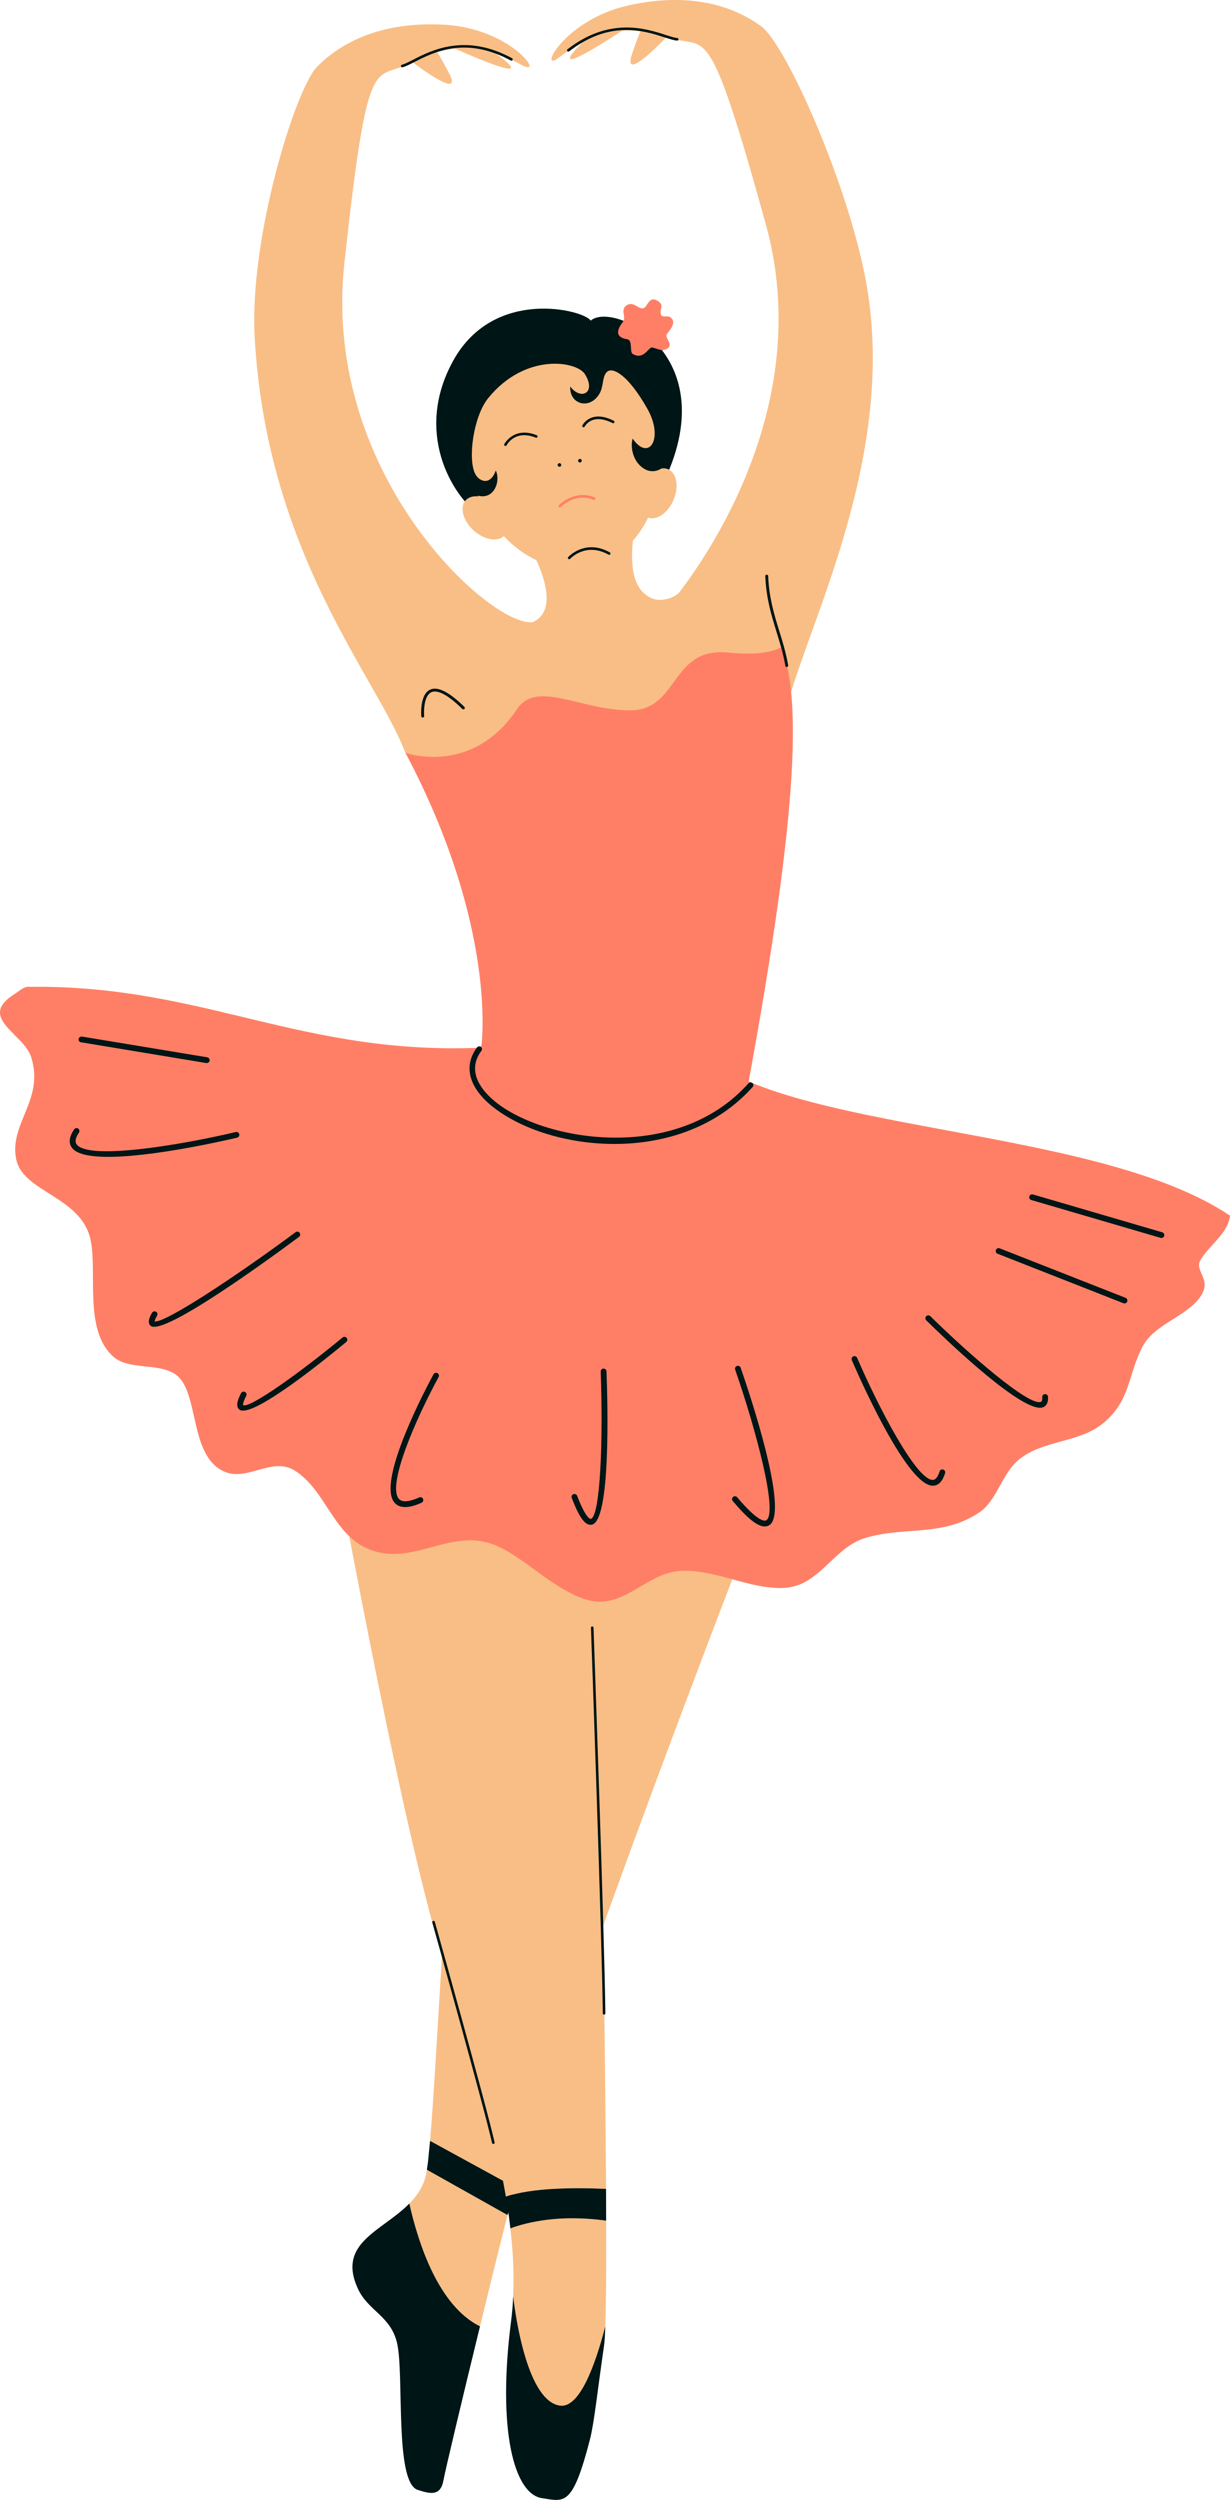 <svg xmlns="http://www.w3.org/2000/svg" width="531.62" height="1080" viewBox="0 0 531.62 1080"><g id="a"/><g id="b"><g id="c"><g id="d"><path d="M207.97 223.24c-13.17-9.41-28.93-36.84-12.12-67.36 17.65-32.04 56.61-21.94 59.46-17.36 10.11-8.86 62.68 16.68 27.36 77.64l-74.7 7.09z" fill="#001516" fill-rule="evenodd"/><path d="M229.32 237.18s23.6 39.82-16.24 32.07c0 0 93.88 138.77 80.62-13.47-1.66 2.16-7.88 4.84-12.58 2.44-5.33-2.72-10.4-9.45-6.63-31.47.0.0-53.82-18.37-45.17 10.43z" fill="#f9be85" fill-rule="evenodd"/><path d="M214.58 218.25c4.65 4.17 6.23 10.01 3.53 13.03-2.71 3.02-8.68 2.09-13.34-2.08-4.65-4.17-6.23-10.01-3.53-13.03 2.71-3.02 8.68-2.09 13.34 2.08z" fill="#f9be85" fill-rule="evenodd"/><path d="M277.57 210.23c-2.46 5.75-1.42 11.7 2.31 13.3 3.73 1.6 8.76-1.77 11.21-7.52 2.46-5.75 1.42-11.71-2.31-13.3-3.73-1.59-8.76 1.77-11.21 7.52z" fill="#f9be85" fill-rule="evenodd"/><path d="M232.28 143.54c22.34-4.97 45.53 13.7 51.75 41.66 6.22 27.96-6.88 54.7-29.22 59.67-22.34 4.97-45.53-13.7-51.75-41.66-6.22-27.96 6.88-54.7 29.22-59.67z" fill="#f9be85" fill-rule="evenodd"/><path d="M214.31 203.26c2.69 6.04-2.65 16.7-13.35 7.65-15.67-13.25-3.51-50.55 13.62-62.4 24-16.59 47.48-6.33 61.04 6.48 30.59 28.89 11.85 58.2.44 45.56-2.29-2.53-3.72-7.15-2.63-11.07 6.99 10.13 13.67.02 6.36-12.9-8.29-14.66-14.9-18.07-17.34-16.01-2.28 1.92-1.42 6.24-3.37 9.54-4.15 7.04-12.99 4.7-12.63-3.13 4.6 6.14 11.37 2.75 6.41-5.27-3.58-5.79-25.93-9.4-41.89 10.33-6.35 7.86-8.93 26.37-5.52 32.81 1.61 3.04 6.36 5.28 8.85-1.58z" fill="#001516" fill-rule="evenodd"/><path d="M218.4 192.67c-.07.0-.13-.03-.19-.06-.28-.14-.39-.48-.24-.76.04-.08 4.17-7.78 14.03-3.82.29.12.43.45.31.74-.12.29-.45.43-.74.31-8.93-3.6-12.46 3.01-12.6 3.29-.11.21-.34.33-.57.3z" fill="#001516"/><path d="M252.14 184.6c-.06.0-.13-.03-.19-.06-.28-.14-.39-.48-.25-.76.05-.1 1.24-2.44 4.22-3.42 2.64-.87 5.79-.39 9.36 1.42.28.14.39.48.25.76s-.48.39-.76.25c-3.29-1.67-6.14-2.13-8.49-1.36-2.53.84-3.55 2.83-3.56 2.85-.11.22-.34.34-.57.31z" fill="#001516"/><path d="M241.9 219.19c-.12-.01-.23-.06-.32-.15-.23-.21-.24-.57-.02-.8.07-.07 6.64-6.86 15.42-3.38.29.11.43.44.32.73-.11.29-.44.44-.73.32-8.08-3.19-14.13 3.04-14.19 3.1-.13.13-.31.19-.48.17z" fill="#ff7f66"/><path d="M241.89 200.1c.43.05.73.44.68.87s-.44.73-.86.68-.74-.44-.69-.86.44-.74.87-.69z" fill="#001516" fill-rule="evenodd"/><path d="M250.74 198.25c.43.05.74.44.69.87s-.44.74-.87.69-.74-.44-.69-.87.44-.74.87-.69z" fill="#001516" fill-rule="evenodd"/><path d="M245.94 241.59c-.11-.01-.22-.06-.31-.14-.23-.21-.25-.57-.04-.8.07-.08 7.31-7.98 17.98-2.01.27.15.37.5.22.77-.15.27-.5.37-.77.22-9.88-5.53-16.52 1.7-16.58 1.78-.13.14-.31.21-.49.18z" fill="#001516"/><path d="M184.5 937.36l34.88 19.58-.38 1.38c-3.29 13.01-7.47 29.91-11.54 46.71-17.85-8.83-26.62-35.57-30.54-53.05 3.12-3.12 5.65-6.77 6.93-11.31.23-.8.45-1.92.65-3.3z" fill="#f9be85" fill-rule="evenodd"/><path d="M185.87 924.88c5.31-60.59 11.22-261.51 35.44-293.31 27.34-35.91 150.95-72.33 101.7 33.83.0.0-76.6 197.44-100.34 279.6l-36.8-20.13z" fill="#f9be85" fill-rule="evenodd"/><path d="M176.92 951.97c3.94 17.52 12.7 44.23 30.54 53.05-7.63 31.2-14.97 62.01-15.83 66.68-1.32 7.17-6.37 5.43-11.05 3.98-10.17-3.15-5.81-49.93-8.97-63.46-2.73-11.7-12.46-13.84-16.89-23.39-9.26-19.96 10.51-24.9 22.2-36.87z" fill="#001516" fill-rule="evenodd"/><path d="M185.87 924.88 222.67 945.01 219.38 956.94 184.5 937.36 184.98 934 185.87 924.88z" fill="#001516" fill-rule="evenodd"/><path d="M261.98 959.36c.1 20-.01 36.01-.37 45.63-4.52 17.5-11.3 35.48-19.64 34.27-13.91-2.02-19.1-37.87-20.19-47.3.45-9.43.0-19.17-1.21-29.27 7.59-2.79 21.64-6.1 41.4-3.33z" fill="#f9be85" fill-rule="evenodd"/><path d="M218.64 949c-5.71-33.71-17.96-70.68-29.62-110.78-18.23-62.68-45.42-214.26-45.42-214.26-20.03-66.87 114.98-10 114.72 34.17-.19 32.11 3.14 193.06 3.62 287.51-13.48-.64-32.17-.55-43.29 3.36z" fill="#f9be85" fill-rule="evenodd"/><path d="M221.79 991.96c1.09 9.43 6.27 45.28 20.19 47.3 8.34 1.21 15.11-16.77 19.64-34.27-.13 3.97-.32 6.87-.56 8.49-2.75 18.78-4.2 33.09-6.07 40.37-7.53 29.21-11.01 26.88-20.77 25.39-12.18-1.85-19.32-29.74-13.32-76.53.46-3.54.76-7.14.89-10.74z" fill="#001516" fill-rule="evenodd"/><path d="M261.94 945.64l.04 13.72c-19.74-2.75-33.8.54-41.4 3.33l-.64-5.35-1.3-8.34c11.18-3.89 29.84-3.99 43.29-3.36z" fill="#001516" fill-rule="evenodd"/><path d="M261.03 870.35c-.28-.03-.49-.27-.5-.55-.36-33.16-5.07-165.26-5.12-166.58-.01-.31.23-.57.54-.58.31-.02.57.23.58.54.05 1.33 4.76 133.44 5.12 166.61.0.31-.25.57-.56.57-.02.0-.05.0-.07.0z" fill="#001516"/><path d="M213.16 926.25c-.23-.03-.43-.2-.49-.44-4-17.51-25.62-94.48-25.83-95.26-.08-.3.09-.61.39-.7.3-.08.61.09.7.39.22.78 21.84 77.78 25.85 95.31.07.3-.12.61-.43.68-.06.01-.13.02-.19.01z" fill="#001516"/><path d="M230.95 268.61c-16.25 4.5-92.21-62.04-82.1-154.94 10.1-92.9 12.8-78.71 27.47-86 18.45-9.17 31.07-9.39 49.24.45 10.35 5.61-4.44-15.74-33.24-17.43-28.8-1.68-45.95 8.63-55.29 18.17-9.33 9.54-29.32 73.82-26.96 116.69 5.13 93.34 52.48 146.84 64.81 178.88.5 1.3 1.52 2.46 1.9 3.69.0.0 111.98-3.57 79.63-52.04-.83-1.24-15.49-10.23-25.46-7.47z" fill="#f9be85" fill-rule="evenodd"/><path d="M288.09 262.72s67.84-75.65 42.93-165.72c-24.91-90.06-25.29-75.63-40.94-80.47-19.69-6.09-32.18-4.27-48.53 8.36-9.31 7.2 1.85-16.25 30-22.54 28.15-6.29 46.75 1.13 57.49 9.04 10.75 7.91 37.73 68.58 45.37 110.83 14.5 80.19-31.37 158.23-35.9 190.94.0.0-80.6 7.14-50.42-50.46z" fill="#f9be85" fill-rule="evenodd"/><path d="M176.09 25.19s24.86 19.53 18.06 6.56c-6.8-12.97-8.86-14.13-8.86-14.13.0.0-18.11-2.59-9.2 7.57z" fill="#f9be85" fill-rule="evenodd"/><path d="M289.91 14.05s-21.39 23.28-16.77 9.38c4.63-13.89 6.48-15.38 6.48-15.38.0.0 17.46-5.47 10.29 5.99z" fill="#f9be85" fill-rule="evenodd"/><path d="M193.7 19.68s45.65 21.02 18.66 2.04l-18.66-2.04z" fill="#f9be85" fill-rule="evenodd"/><path d="M271.64 11.45s-41.67 28.09-18.09 5.01l18.09-5.01z" fill="#f9be85" fill-rule="evenodd"/><path d="M173.76 29.09c-.23-.03-.42-.19-.48-.43-.07-.3.11-.61.41-.69 1.21-.3 2.83-1.13 4.88-2.18 7.9-4.05 22.59-11.58 42.73-.64.28.15.38.49.23.77-.15.27-.49.37-.77.23-19.61-10.66-33.42-3.57-41.67.65-2.11 1.08-3.79 1.94-5.12 2.27-.07.02-.13.02-.2.01z" fill="#001516"/><path d="M245.56 22.3c-.14-.02-.28-.09-.38-.22-.19-.25-.15-.6.1-.79 18.11-14.03 33.83-8.97 42.28-6.24 2.19.71 3.92 1.26 5.17 1.37.0.0.01.0.02.0.3.04.52.3.5.61-.02.31-.3.54-.61.52-1.37-.1-3.16-.69-5.42-1.41-8.83-2.85-23.6-7.61-41.24 6.06-.12.09-.27.13-.41.11z" fill="#001516"/><path d="M208.14 451.18c-.08-.02 6.99-50.61-32.91-125.96.0.0 28.7 10.3 48.19-18.82 8.61-12.86 27.43.49 48.87.48 21.45-.02 17.23-27.6 42.64-24.94 17.21 1.8 22.88-2.41 22.88-2.41 7.7 20.59 8.68 63.92-14.92 191.46-6.73 36.37-127.92 20.33-114.75-19.81z" fill="#ff7f66" fill-rule="evenodd"/><path d="M12.93 426.31c-2.51-.29-4.32 1.67-6.47 3.01-16.76 10.46 3.98 17.09 7.11 27.65 1.14 3.84 1.49 7.38 1.02 11.41-1.36 11.57-10.06 20.58-7.57 32.52 2.97 14.25 28.23 15.98 32.15 34.82 2.99 14.37-3.12 39.37 10.07 50.59 6.62 5.63 18.93 2.41 26.43 7.33 10.66 6.99 5.76 34.86 20.96 41.98 10.22 4.79 21.01-6.72 31.07-.12 12.94 8.48 16.18 26.52 30.46 33.21 18.42 8.64 34.16-7.17 52.5-2.32 13.01 3.44 25.41 18.22 40.94 24.09 17.65 6.67 26.99-11.46 43.27-11.87 15.11-.38 28.69 7.8 43.36 7.43 16.08-.41 21.58-17.41 35.94-21.67 16.99-5.04 32.79-.32 48.78-10.76 8.24-5.37 9.8-17.01 17.79-23.32 10.33-8.16 25.28-6.93 35.65-15.11 12.44-9.83 11.05-21.63 17.59-33.7 4.69-8.64 16.31-12 22.92-18.96 9.03-9.5-1.56-12.86 2.18-18.57 4.44-6.77 11.67-11.26 12.55-18.76-52.9-35.64-169.11-35.85-217.48-62.5-61.47-33.86-91.6-11.04-91.6-11.04-88.16 8.04-130.04-26.23-209.61-25.33z" fill="#ff7f66" fill-rule="evenodd"/><path d="M253.79 493.53c-16.54-1.94-31.59-7.82-41.32-15.78-9.93-8.13-12.22-17.33-6.29-25.24.4-.53 1.14-.63 1.67-.24.53.4.63 1.14.24 1.67-6.93 9.24.72 17.73 5.9 21.96 20.88 17.09 78.32 27.07 109.52-7.9.44-.49 1.19-.54 1.69-.1.49.44.53 1.19.1 1.69-18.67 20.92-46.75 26.83-71.49 23.93z" fill="#001516"/><path d="M339.99 288.18c-.27-.03-.5-.24-.55-.52-.93-5.36-2.41-10.13-3.84-14.75-2.19-7.08-4.45-14.41-4.83-24.01-.01-.35.26-.64.6-.65.32-.01.64.26.65.6.37 9.43 2.61 16.68 4.77 23.68 1.44 4.65 2.92 9.46 3.87 14.9.06.34-.17.67-.51.73-.06.0-.12.01-.18.0z" fill="#001516"/><path d="M182.63 310c-.29-.03-.53-.27-.55-.57-.03-.38-.74-9.36 3.8-11.49 3.27-1.53 8.26.97 14.83 7.45.25.24.25.64.0.89-.24.25-.64.25-.89.0-7.67-7.56-11.52-8.09-13.41-7.21-3.12 1.46-3.29 7.9-3.08 10.25.03.35-.23.65-.57.68-.04.0-.09.0-.13.0z" fill="#001516"/><path d="M271.1 146.56c-7-1.04-2.79-6.25-1.87-7.5 1.61-2.19-1.28-5.16 1.52-7.1 3.05-2.11 5.14 1.88 7.43 1.17 1.68-.52 2.24-5.4 5.89-3.26 3.59 2.11.62 3.77 1.68 6.27.39.93 2.94.29 3.7.74 3.52 2.07-.11 5.93-1.22 7.44-1.29 1.76 4.16 5.21-1.15 6.85-1.62.5-5.06-1.44-5.74-.98-1.75 1.21-3.73 5.16-7.89 2.72-1.4-.82.12-5.98-2.36-6.35z" fill="#ff7f66" fill-rule="evenodd"/><path d="M40.12 499.44c-4.43-.52-7.71-1.67-9.12-3.71-1.43-2.06-1.08-4.7 1.04-7.83.39-.57 1.17-.73 1.74-.34.57.39.73 1.17.34 1.75-1.48 2.19-1.83 3.87-1.05 5 4.78 6.93 43.78.66 68.83-5.26.68-.16 1.35.26 1.51.93.16.68-.26 1.35-.93 1.51-5.28 1.25-43.84 10.12-62.35 7.95z" fill="#001516"/><path d="M66.16 573.17c-.46-.05-.83-.2-1.1-.44-1.71-1.53.0-4.48.65-5.59.35-.6 1.11-.81 1.72-.45.6.35.8 1.12.45 1.72-.86 1.48-1.02 2.19-1.05 2.46 4.23.86 34.14-18.71 60.91-38.53.56-.41 1.35-.3 1.76.26.41.56.3 1.34-.26 1.76-16.68 12.35-54.81 39.79-63.08 38.82z" fill="#001516"/><path d="M174.16 651.03c-1.45-.17-2.62-.74-3.52-1.71-8.3-8.95 14.15-50.86 16.73-55.61.33-.61 1.09-.83 1.7-.5.61.33.83 1.09.5 1.7-9.81 18.02-22.46 46.92-17.1 52.7 1.74 1.88 5.7.66 8.71-.7.63-.29 1.38.0 1.66.63.29.63.0 1.38-.63 1.66-3.25 1.47-5.95 2.08-8.06 1.83z" fill="#001516"/><path d="M254.9 658.71c-2.46-.29-4.84-3.87-7.79-11.59-.25-.65.08-1.37.72-1.62.64-.25 1.37.08 1.62.72 3.92 10.26 5.85 9.99 5.85 9.99 4.12-.84 5.45-33.71 4.32-63.67-.03-.69.52-1.28 1.21-1.3.69-.02 1.28.52 1.3 1.21.57 15.12 1.8 64.57-6.32 66.23-.3.06-.61.08-.91.04z" fill="#001516"/><path d="M104.6 609.4c-.46-.05-.85-.2-1.14-.44-1.84-1.48-.58-4.56.73-7.08.32-.61 1.08-.85 1.69-.54.62.32.86 1.08.54 1.69-1.67 3.22-1.34 4.01-1.33 4.02 2.92 1.44 24.6-14.05 42.98-29.24.53-.44 1.33-.37 1.77.17.44.53.37 1.33-.17 1.77-11.5 9.51-37.82 30.49-45.06 29.64z" fill="#001516"/><path d="M330.01 659.44c-3.1-.36-7.36-3.9-13.31-10.98-.45-.53-.38-1.32.15-1.77.53-.45 1.32-.38 1.77.15 9.02 10.73 11.87 10.33 12.53 9.96 5.32-3.02-4.64-39.88-13.4-65.09-.23-.66.12-1.37.77-1.6.66-.23 1.37.12 1.6.77 3.64 10.47 21.34 62.95 12.27 68.1-.71.4-1.5.56-2.39.46z" fill="#001516"/><path d="M485.87 563.1c-.11-.01-.21-.04-.31-.08l-54.42-21.39c-.65-.25-.96-.98-.71-1.63.25-.65.99-.96 1.63-.71l54.42 21.39c.65.25.96.98.71 1.63-.21.54-.76.85-1.31.79z" fill="#001516"/><path d="M448.8 608.13c-10.99-1.29-41.96-31.31-48.47-37.73-.49-.49-.5-1.28-.01-1.78.49-.5 1.28-.5 1.78-.01 16.94 16.7 42.97 39.22 47.84 36.99.53-.24.58-1.22.52-1.99-.05-.69.48-1.29 1.17-1.34.69-.04 1.29.48 1.34 1.17.19 2.84-.97 3.98-1.98 4.45-.59.27-1.33.34-2.18.24z" fill="#001516"/><path d="M402.67 641.82c-11.5-1.35-32.15-48.72-34.51-54.22-.27-.64.02-1.38.66-1.65.64-.27 1.38.02 1.65.66 8.84 20.59 25.63 53.05 32.77 52.73 1.15-.06 2.11-1.29 2.84-3.65.2-.66.9-1.04 1.57-.83.66.2 1.04.91.83 1.57-1.07 3.47-2.79 5.3-5.1 5.42-.23.01-.46.0-.7-.02z" fill="#001516"/><path d="M89.2 459.25s-.04.0-.06.0L35 450.29c-.68-.11-1.15-.76-1.03-1.44.11-.69.83-1.12 1.44-1.04l54.14 8.96c.68.11 1.15.76 1.04 1.44-.11.67-.72 1.12-1.38 1.04z" fill="#001516"/><path d="M501.83 534.82c-.07.0-.14-.02-.21-.04l-55.88-16.35c-.67-.2-1.05-.89-.85-1.56.19-.67.88-1.04 1.56-.85l55.88 16.35c.67.2 1.05.89.85 1.56-.18.6-.75.97-1.35.9z" fill="#001516"/></g></g></g></svg>